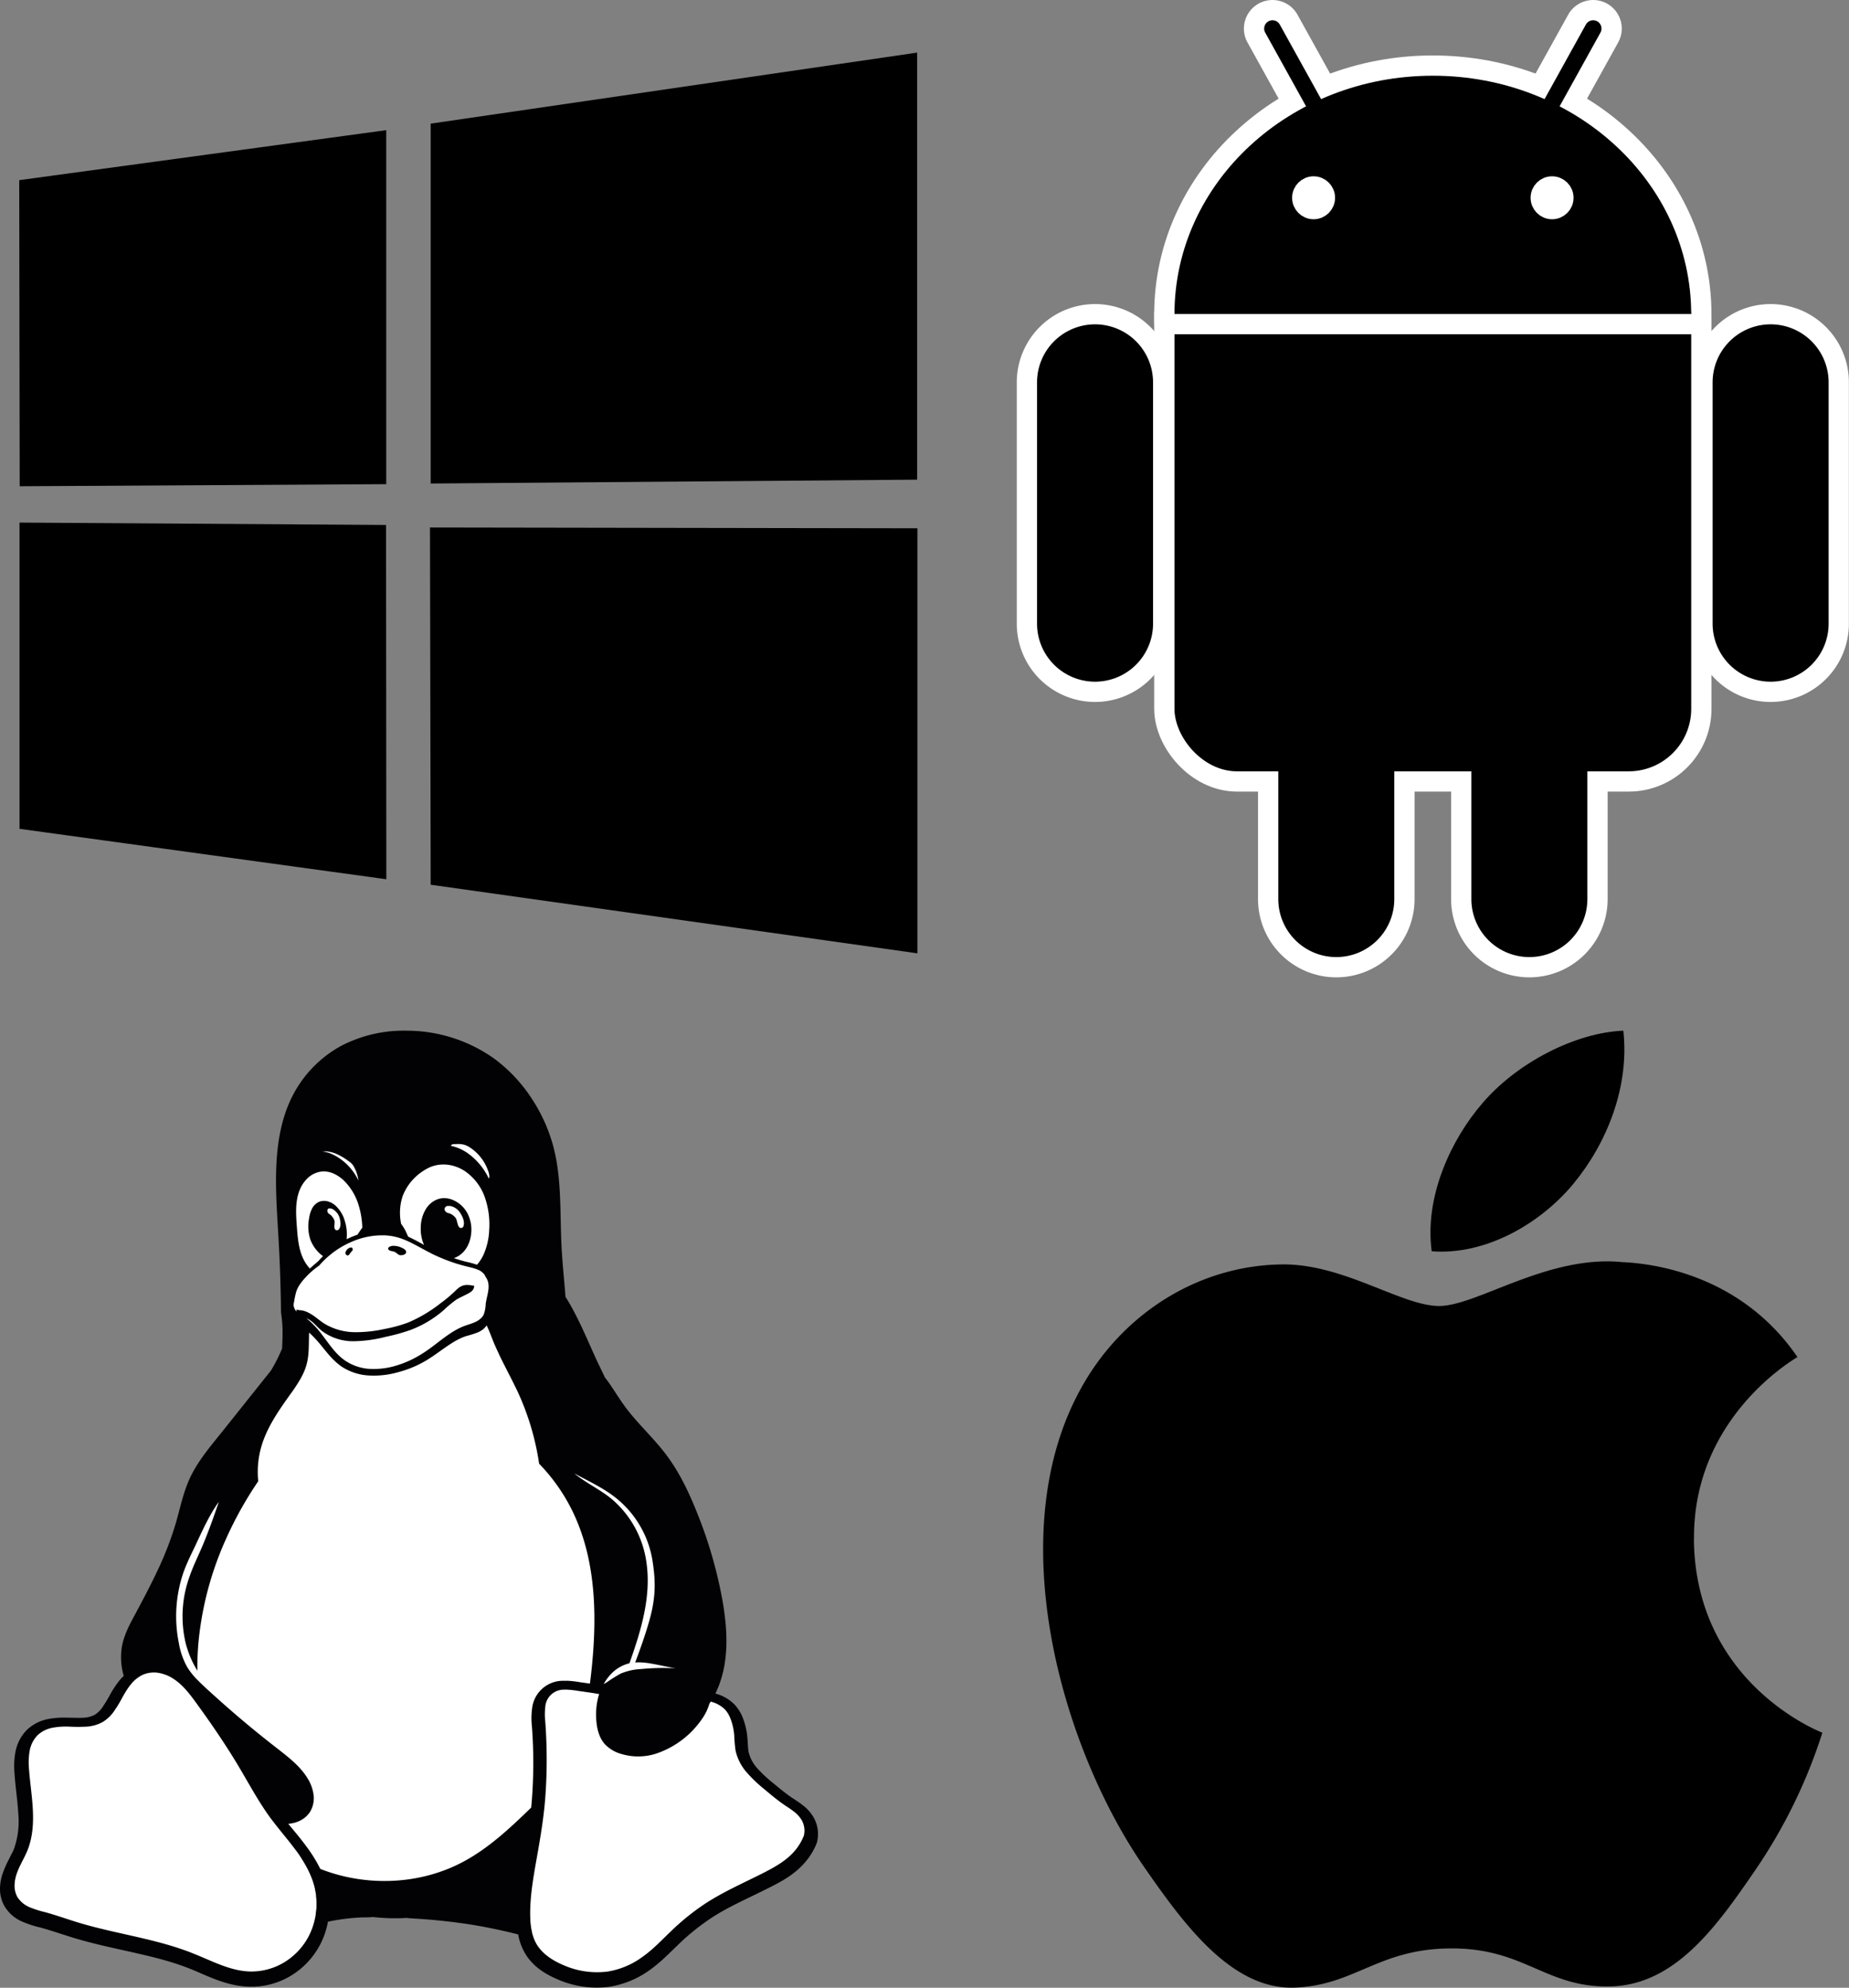 <svg id="Layer_1" data-name="Layer 1" xmlns="http://www.w3.org/2000/svg" viewBox="0 0 656.84 706.15"><rect x="0" y="0" width="656.84" height="706.15" fill="#808080" stroke="none"/><defs><style>.cls-1,.cls-2,.cls-3,.cls-4{stroke:#fff;}.cls-1{stroke-width:14.4px;}.cls-2{stroke-width:7.2px;}.cls-3,.cls-4{stroke-width:7.2px;}.cls-4,.cls-5{fill:#fff;}.cls-6{fill:#020204;}</style></defs><g id="b"><ellipse class="cls-1" cx="509" cy="111.62" rx="91.78" ry="84.72"/><rect class="cls-1" x="417.22" y="90.44" width="183.57" height="183.57" rx="22.19"/></g><g id="a"><path class="cls-2" d="M457.86,9.28h0a6.55,6.55,0,0,0-2.55,8.91L491,82.59a6.57,6.57,0,0,0,8.92,2.55h0a6.55,6.55,0,0,0,2.55-8.91l-35.69-64.4A6.56,6.56,0,0,0,457.86,9.28Z" transform="translate(-9 -4.85)"/><path id="c" class="cls-3" d="M638,116.47h0a24.21,24.21,0,0,0-24.21,24.21v85.73A24.21,24.21,0,0,0,638,250.62h0a24.21,24.21,0,0,0,24.2-24.21V140.68A24.21,24.21,0,0,0,638,116.47Z" transform="translate(-9 -4.85)"/><path id="c-2" data-name="c" class="cls-3" d="M552.29,214.31h0a24.19,24.19,0,0,0-24.2,24.2v85.74a24.2,24.2,0,0,0,24.2,24.2h0a24.21,24.21,0,0,0,24.21-24.2V238.51A24.2,24.2,0,0,0,552.29,214.31Z" transform="translate(-9 -4.85)"/></g><g id="a-2" data-name="a"><path class="cls-2" d="M578.14,9.28h0a6.55,6.55,0,0,1,2.55,8.91L545,82.59a6.57,6.57,0,0,1-8.92,2.55h0a6.55,6.55,0,0,1-2.55-8.91l35.69-64.4A6.56,6.56,0,0,1,578.14,9.28Z" transform="translate(-9 -4.85)"/><path id="c-3" data-name="c" class="cls-3" d="M398,116.47h0a24.21,24.21,0,0,1,24.21,24.21v85.73A24.21,24.21,0,0,1,398,250.62h0a24.21,24.21,0,0,1-24.2-24.21V140.68A24.21,24.21,0,0,1,398,116.47Z" transform="translate(-9 -4.85)"/><path id="c-4" data-name="c" class="cls-3" d="M483.71,214.31h0a24.19,24.19,0,0,1,24.2,24.2v85.74a24.2,24.2,0,0,1-24.2,24.2h0a24.21,24.21,0,0,1-24.21-24.2V238.51A24.2,24.2,0,0,1,483.71,214.31Z" transform="translate(-9 -4.85)"/></g><g id="b-2" data-name="b"><ellipse cx="509" cy="111.62" rx="91.78" ry="84.72"/><rect x="417.22" y="90.44" width="183.57" height="183.57" rx="22.19"/></g><path class="cls-4" d="M422.18,120H613.82" transform="translate(-9 -4.85)"/><circle class="cls-4" cx="466.64" cy="70.26" r="4.03"/><circle class="cls-4" cx="551.36" cy="70.26" r="4.03"/><path id="path13" d="M15.83,68.85,146.21,51.09l0,125.76L16,177.59ZM146.14,191.34l.1,125.86L15.94,299.29V190.5ZM162,48.77,334.81,23.54V175.25L162,176.62Zm172.9,143.75,0,151L162,319.15l-.25-126.91Z" transform="translate(-9 -4.85)"/><g id="g186"><path id="path188" d="M610.78,551.64c-.38-43,35.14-63.68,36.75-64.69-20-29.25-51.11-33.26-62.2-33.73-26.47-2.68-51.67,15.58-65.08,15.58s-34.16-15.19-56.1-14.76c-28.88.42-55.48,16.77-70.35,42.62-30,52-7.65,129.08,21.54,171.29,14.29,20.63,31.3,43.88,53.68,43,21.55-.86,29.69-13.93,55.71-13.93s33.34,13.93,56.12,13.52c23.16-.45,37.86-21.09,52-41.78a186.5,186.5,0,0,0,23.53-48.37c-.51-.21-45.17-17.33-45.64-68.78" transform="translate(-9 -4.85)"/></g><path id="path190" d="M568,425.3c11.87-14.38,19.88-34.37,17.68-54.3-17.1.69-37.8,11.4-50.08,25.78-11,12.71-20.64,33.06-18,52.58,19.07,1.48,38.55-9.71,50.42-24.06" transform="translate(-9 -4.85)"/><g id="g1768"><path id="path4529" class="cls-5" d="M132.77,398.05l50.68,5.28,19,66.51,41.18,75,13.72,62.28,10,3.29L272.52,622l1,8.59,8.31,9L293,648l5,8.49-4.1,8-42.37,26.22-17,15-21.74,1.68-16-9.43L192,680.08l-68.5,5.22-5.78,14.47-15.58,8.3-18.95-2.8L64.8,697l-24.64-5.42-24.35-7.93-4.57-7.37,2.52-9.14,4.38-13L17,635l.28-10.08,3.36-5.32,9.61-2.89,8.4.28,5.79-1.87,8-11.29,4.67-5.51,34.06-84.91,22.58-28.28L109.68,438l1.78-28.09Z" transform="translate(-9 -4.85)"/><path id="path1726" class="cls-6" d="M153.57,371a48.3,48.3,0,0,0-23.35,5.38,42,42,0,0,0-17.55,18.27c-3.8,7.68-5.2,16.35-5.53,24.92s.33,16.84.8,25.24q.75,13.13.88,26.26a47.75,47.75,0,0,1,.55,8.45c0,1.42-.12,2.87-.14,4.3,0,.07,0,.15-.08.23a56.25,56.25,0,0,1-3.93,7.74q-4.35,5.43-8.69,10.88-4.82,6.06-9.66,12.1c-4,4.94-8.06,9.91-10.65,15.69-2.22,5-3.27,10.37-4.8,15.6a117.59,117.59,0,0,1-6.72,17.27c-2.44,5.16-5.13,10.2-7.82,15.24-2,3.66-3.94,7.41-4.62,11.51a23.5,23.5,0,0,0,.6,9.76c0,.13.08.25.11.38a15.61,15.61,0,0,0-1.39,1.44A34.26,34.26,0,0,0,48,607.07a47,47,0,0,1-2.68,4.39,9.36,9.36,0,0,1-2.72,2.6,9.7,9.7,0,0,1-3.88,1c-1.6.12-3.45,0-5.55,0a30.49,30.49,0,0,0-7,.46,15.21,15.21,0,0,0-7.53,3.79,15,15,0,0,0-4.17,8,28.41,28.41,0,0,0-.31,7.6c.34,5.1,1.11,9.85,1.34,14.32A29.49,29.49,0,0,1,14,661.58c-.88,2.19-2.55,4.74-3.8,8.15A17.49,17.49,0,0,0,9,675.53a12.49,12.49,0,0,0,1.66,6.6,13.59,13.59,0,0,0,6.42,5.45,37.57,37.57,0,0,0,6.17,2c3.95,1.07,8,2.52,12.31,3.81,14,4.2,28.15,5.82,40.55,10.7,6.09,2.4,12.87,6.21,21.17,6.53a27.26,27.26,0,0,0,14.94-3.82,28.19,28.19,0,0,0,10.52-11.17,28.65,28.65,0,0,0,2.76-8.1A74.49,74.49,0,0,1,137.66,686c1.27,0,2.55,0,3.81-.13a71.57,71.57,0,0,0,10.56.39l1.3-.07c.91.1,1.83.15,2.74.21,6.2.36,12.38,1,18.52,1.89,5.39.81,10.75,1.88,16.06,3.16l2.43.61a20.18,20.18,0,0,0,2.68,7.11c2.77,4.42,7.05,7,11.06,8.73a34.55,34.55,0,0,0,18.65,2.75,33.35,33.35,0,0,0,14.41-6c4.13-2.95,7.35-6.42,10.48-9.38A81.37,81.37,0,0,1,262,686c6.17-4,13.27-7,20.45-10.66,4.23-2.12,8.94-4.65,12.62-9a23.52,23.52,0,0,0,4-6.57,5.1,5.1,0,0,0,.2-.63,12,12,0,0,0-1.24-8.66,14.82,14.82,0,0,0-3.92-4.38c-1.36-1.07-2.64-1.84-3.67-2.54-2.21-1.49-4.37-3.26-6.63-5.14a47.42,47.42,0,0,1-5.89-5.5,13.13,13.13,0,0,1-3-5.74c-.22-1.15-.23-2.78-.41-4.86a25,25,0,0,0-1.62-7.17,14.55,14.55,0,0,0-3.12-4.94,15,15,0,0,0-6.53-3.7l-.11,0a37.51,37.51,0,0,0,3.11-9.5c1.45-7.73.78-15.71-.56-23.45a158.09,158.09,0,0,0-8.88-30.87c-2.9-7.33-6.29-14.55-11-20.86s-10.48-11.36-15-17.6c-2.39-3.29-4.42-6.86-6.91-10.05-1-2.09-2-4.18-3-6.28-3-6.53-5.72-13.21-9.27-19.46-.55-1-1.13-1.92-1.73-2.87-.46-6-1.1-11.95-1.41-17.93-.61-12,.14-24.22-3-35.8a58.18,58.18,0,0,0-7.12-16,54.84,54.84,0,0,0-13.92-15A53.7,53.7,0,0,0,153.57,371Zm18.6,40.27a6.81,6.81,0,0,1,3.68,1.16,16.4,16.4,0,0,1,6.51,8.23c.36.88.7,2.39.28,2.86a23.12,23.12,0,0,0-7.75-9.18,16.65,16.65,0,0,0-5.75-2.45c.33-.68,1.16-.58,1.79-.61C171.35,411.26,171.76,411.25,172.17,411.27Zm-47.82,2.58a11.38,11.38,0,0,1,4.21.94,22.81,22.81,0,0,1,4.35,2.61,6,6,0,0,1,1.47,1.36,13.07,13.07,0,0,1,1.94,5.48A19.4,19.4,0,0,0,131,417.4a17.9,17.9,0,0,0-4.19-2.61,11.56,11.56,0,0,0-3.5-.89l.4,0c.21,0,.41,0,.61,0Zm42.43,4.69a13.31,13.31,0,0,1,1.55.12,14.34,14.34,0,0,1,5.75,2.18,18.88,18.88,0,0,1,7.29,9.76,29.41,29.41,0,0,1,1.41,11.26,23.77,23.77,0,0,1-2,8.69,15.21,15.21,0,0,1-2.33,3.6,31.14,31.14,0,0,0-3.59-1c-1.56-.37-3.1-.84-4.63-1.35a8.11,8.11,0,0,0,2-1,9.27,9.27,0,0,0,2.83-3.23,12,12,0,0,0,1.27-4.12,12.65,12.65,0,0,0-1.21-7.44,10.45,10.45,0,0,0-5.55-5,8.29,8.29,0,0,0-2.42-.51,7.66,7.66,0,0,0-.83,0A7.3,7.3,0,0,0,163,431.6a8.78,8.78,0,0,0-2.52,2.45,12.71,12.71,0,0,0-2,6.69,14.12,14.12,0,0,0,.71,5.24c.14.38.3.76.48,1.13L157,445.66c-1-.51-1.95-1-3-1.49-.27-.58-.53-1.17-.8-1.75a15.3,15.3,0,0,0-1.7-2.79,19,19,0,0,1,.54-9.87,18.43,18.43,0,0,1,7-8.73,14.8,14.8,0,0,1,3.1-1.69A12.16,12.16,0,0,1,166.78,418.54ZM123.64,421a8.87,8.87,0,0,1,4.37,1,13.18,13.18,0,0,1,3.6,2.7,20.62,20.62,0,0,1,4.7,8A29.92,29.92,0,0,1,137.7,441c-.61.81-1.17,1.65-1.73,2.49l-.23.07a31.9,31.9,0,0,0-3.62,1.53,16,16,0,0,0-.63-6.49,11.7,11.7,0,0,0-3.41-5.55,6.78,6.78,0,0,0-2.77-1.45,5.13,5.13,0,0,0-1.56-.13,4.42,4.42,0,0,0-1.52.38,5.32,5.32,0,0,0-2.42,2.43,11.13,11.13,0,0,0-1,3.34,15.12,15.12,0,0,0,.44,7.59,12.65,12.65,0,0,0,2.67,4.28,10,10,0,0,0,1.84,1.59c-.6.6-1.19,1.21-1.74,1.85l0,0c-1,.83-2,1.69-2.95,2.57a14.3,14.3,0,0,1-2.74-4.39c-1.36-3.37-1.62-7.07-1.89-10.7-.29-4-.57-8.13.7-11.94a12.2,12.2,0,0,1,3.14-5.08A8.7,8.7,0,0,1,123.64,421Zm44.7,12.27a2.83,2.83,0,0,1,.51,0,5.31,5.31,0,0,1,3.54,2.32c.92,1.36,1.87,3.43,1.19,5a.92.92,0,0,1-1.08.47c-1.14-.49-.92-2.65-1.74-3.69a5.52,5.52,0,0,0-1.57-1.24c-.58-.36-1.4-.28-1.83-.84a1.15,1.15,0,0,1,1-2Zm-42,.86a2.69,2.69,0,0,1,.89.31,5.14,5.14,0,0,1,2.39,3c.4,1.37.63,3.32-.39,4.29a.87.87,0,0,1-1.06,0c-.84-.77,0-2.39-.44-3.48a5.26,5.26,0,0,0-1-1.51c-.39-.47-1.12-.69-1.33-1.27a1.11,1.11,0,0,1,.11-1.16A1,1,0,0,1,126.31,434.16Zm18.82,9.56a20.56,20.56,0,0,1,5.5.86c.49.15,1,.31,1.43.49h0l.47.19.05,0,.73.31h0c.71.32,1.42.65,2.12,1h0l1.28.67c1.68.9,3.36,1.83,5.06,2.7h0c.23.12.45.25.69.36.75.38,1.51.72,2.28,1.06s1.29.56,1.95.82h0a58.11,58.11,0,0,0,8.05,2.6c.81.2,1.64.39,2.45.62l.77.25h0a9,9,0,0,1,.86.33,5.09,5.09,0,0,1,2.39,1.92,3.61,3.61,0,0,1,.24.57l.05.05a3.18,3.18,0,0,1,.28.43c.07.11.13.23.19.34v0a5.52,5.52,0,0,1,.47,1.44v0a8.25,8.25,0,0,1,0,2.48c-.2,1.66-.72,3.26-.93,4.91a11.83,11.83,0,0,1-.71,3.76c-.08.15-.16.29-.25.43a3.6,3.6,0,0,1-.28.4,6.67,6.67,0,0,1-2.4,1.79c-1.21.57-2.51.91-3.77,1.37-5.74,2.12-10.1,6.82-15.31,10A36.36,36.36,0,0,1,150,489.9a27.22,27.22,0,0,1-10.29,1.2,17.48,17.48,0,0,1-8.26-3c-3.43-2.41-5.71-6.08-8.27-9.39a32.46,32.46,0,0,0-4-4.41c-.43-.38-.87-.75-1.32-1.1a5.12,5.12,0,0,1,.68.31h0a6.37,6.37,0,0,1,.69.42,9.86,9.86,0,0,1,1,.79c.92.83,1.85,1.88,3,2.86a18.43,18.43,0,0,0,11.42,3.74,47.63,47.63,0,0,0,11.38-1.57,68.05,68.05,0,0,0,8.63-2.37,38.78,38.78,0,0,0,12-7.14,40.71,40.71,0,0,1,4.47-3.71,18.84,18.84,0,0,1,1.74-.93h0l.45-.22.43-.21.65-.33c.47-.23.95-.48,1.43-.76a5.57,5.57,0,0,0,.62-.43,2.81,2.81,0,0,0,.74-.91h0a2.74,2.74,0,0,0,.27-1.11l-.86-.14a10.45,10.45,0,0,0-1.58-.16,5,5,0,0,0-1.54.21,5.44,5.44,0,0,0-1.77,1c-.53.44-1,.93-1.51,1.41l-.44.41a48.8,48.8,0,0,1-4.24,3.46,50.43,50.43,0,0,1-11.46,6.83,49.7,49.7,0,0,1-8.42,2.31,46.66,46.66,0,0,1-10.91,1.14,21.11,21.11,0,0,1-10.45-3c-1.41-.88-2.67-2-4-2.92l-.57-.36h0l0,0-.76-.45h0l-.3-.16-.67-.32-.53-.2c-.19-.06-.37-.14-.56-.19h0l-.06,0h0a8.24,8.24,0,0,0-1-.19c-.36,0-.73-.05-1.09-.12a3.53,3.53,0,0,1-.46-.15,2.83,2.83,0,0,0,.11.67l0,.08a3.6,3.6,0,0,1-.6-.74,3.22,3.22,0,0,1-.31-.74c0-.06-.06-.12-.08-.18a2.38,2.38,0,0,1-.1-.65,6.58,6.58,0,0,1,.2-1.32,28.91,28.91,0,0,1,.74-3.47,11,11,0,0,1,1.61-3q.33-.47.69-.9c.34-.41.69-.81,1.06-1.2l.49-.53h0l.06-.06.06-.06c.54-.55,1.11-1.08,1.7-1.58a27.51,27.51,0,0,1,2.43-1.87,30.46,30.46,0,0,1,2.68-2.77c.48-.44,1-.86,1.48-1.26l.1-.09c.5-.4,1-.79,1.55-1.16l.08-.06q.84-.58,1.71-1.11c.58-.36,1.18-.69,1.78-1h0c.86-.45,1.73-.85,2.62-1.22h0c.51-.21,1-.42,1.55-.6a27.33,27.33,0,0,1,6.86-1.45A22.86,22.86,0,0,1,145.13,443.72Zm3.52,3.73a3.12,3.12,0,0,0-1.35.36c-.25.14-.53.47-.44.75a1,1,0,0,0,.13.25l.06.06.11.09a1.07,1.07,0,0,0,.36.21h0a2.23,2.23,0,0,0,.46.13l.51.12.08,0h0a3.3,3.3,0,0,1,.67.23c.69.35,1.24,1.12,2,1.15s1.9-.27,2-1c.12-1-1.29-1.57-2.19-1.93A6.19,6.19,0,0,0,148.65,447.45Zm-15.14.6a2.44,2.44,0,0,0-1.41.95,2.13,2.13,0,0,0-.38.75.9.9,0,0,0,.07.69c.15.25.6.57.91.4.46-.26.84-1.17,1.35-1.53.33-.24.25-1.11-.14-1.24A.89.89,0,0,0,133.51,448.05Zm-11.64,5.08.45.3,0,0Zm60,22.63c1,2.12,1.77,4.31,2.67,6.46q.69,1.61,1.44,3.18.21.48.45,1l.33.68c1.57,3.22,3.25,6.38,4.84,9.6.46.93.92,1.86,1.36,2.8a93.46,93.46,0,0,1,7.53,25.38,65.76,65.76,0,0,1,11.92,17c8.8,18.21,8.73,39.42,6.33,59.51l-.21,1.61-3.84-.55a34.6,34.6,0,0,0-4.08-.46c-.52,0-1.06,0-1.62,0A11.05,11.05,0,0,0,198,611.93a26,26,0,0,0-.05,6.16,171.8,171.8,0,0,1-.24,28.88l-.83.81c-7.16,6.94-14.59,13.81-23.4,18.5-15.41,8.21-34.45,8.89-50.7,2.5a51.3,51.3,0,0,0-5.21-8.34c-2-2.74-4.17-5.24-6.17-7.69a11.51,11.51,0,0,0,3.76-.91,9,9,0,0,0,3.93-3.25,9.4,9.4,0,0,0,1.31-6.09,14.6,14.6,0,0,0-2.16-5.93c-2.69-4.41-6.94-7.61-11-10.78q-11-8.53-21.38-17.88c-1.39-1.25-2.79-2.5-4.16-3.78-.85-.8-1.69-1.61-2.51-2.44l0,0h0a25.36,25.36,0,0,1-3.68-4.6,26.45,26.45,0,0,1-3-8.66,48.08,48.08,0,0,1,1.64-24.93c1.1-3.1,2.56-6.07,4-9.05,2.44-5.17,4.74-10.43,7.94-15.17l.65-.9c-1.88,5.53-3.82,11-6.14,16.4-1.41,3.27-3,6.49-4.16,9.85a41.37,41.37,0,0,0-1.44,24.13,35.29,35.29,0,0,0,3.79,9.06c.1.18.22.35.33.53a97.69,97.69,0,0,1,.46-10.82A115.71,115.71,0,0,1,89,552.2a132.31,132.31,0,0,1,11.74-21.15,32.19,32.19,0,0,1,1.18-12.57c2-6.7,6.1-12.55,10.16-18.25,1-1.32,1.89-2.66,2.76-4.05.31-.49.61-1,.9-1.49a1,1,0,0,1,.08-.14c.23-.43.46-.85.67-1.29.07-.13.13-.26.19-.39.18-.37.34-.75.5-1.14.06-.15.13-.3.18-.46a16.65,16.65,0,0,0,.53-1.6c1-3.64.77-7.49.91-11.27a.76.76,0,0,0,0-.15,41.38,41.38,0,0,1,3.14,3.21c2.53,2.9,4.89,6.49,8.61,9a19.53,19.53,0,0,0,9.05,3,31.42,31.42,0,0,0,10.87-1.15,38.55,38.55,0,0,0,9.22-3.74c5.47-3.13,9.8-7.45,15-9.1a38.52,38.52,0,0,0,3.91-1.23,8.72,8.72,0,0,0,2.1-1.23A6.22,6.22,0,0,0,181.83,475.76ZM213,528.27c4.63,2.53,9.46,4.75,13.69,7.87a35.74,35.74,0,0,1,14,22.52c1.17,7.07,1.42,13-.83,21.22-1.44,5.3-3.31,10.44-5.21,15.58l-.31,0c.41,0,.81-.07,1.21-.07a27.28,27.28,0,0,1,4.85.46c2.46.42,4.9,1,7.35,1.44l1.27.23c-2.43-.14-4.88-.16-7.32-.07-1.7.06-3.4.18-5.1.34a21,21,0,0,0-7.12,1.61,53,53,0,0,0-4.94,3.1c-.35.22-.71.42-1.08.62a16.47,16.47,0,0,1,3.27-4.24,13.28,13.28,0,0,1,5.87-3.15c4.18-11.73,7.87-23.93,6-36.12A35.91,35.91,0,0,0,226,537.12C221.89,533.83,217,531.57,213,528.27Zm20.9,67.26a12.73,12.73,0,0,0-1.26.21A12.73,12.73,0,0,1,233.86,595.53ZM64.13,599h0a11.72,11.72,0,0,1,1.45.18,14.14,14.14,0,0,1,5.34,2.27c3.23,2.19,5.62,5.38,7.91,8.54,5.26,7.24,10.33,14.64,14.92,22.33,3.72,6.23,7.14,12.68,11.44,18.53l1.09,1.41c2.52,3.29,5.24,6.43,7.71,9.76,1,1.28,1.86,2.61,2.7,4a39.25,39.25,0,0,1,2.17,4l.2.45c.22.5.44,1,.64,1.53l.27.71.13.39c.17.49.33,1,.47,1.5s.25,1,.36,1.53c0,.13,0,.26.07.38.1.52.19,1,.25,1.56h0v.06c0,.44.09.89.12,1.33s.05,1,.05,1.55c0,.18,0,.35,0,.53,0,.67,0,1.33-.11,2s-.11,1.08-.19,1.62-.21,1.16-.34,1.74h0c-.13.57-.28,1.12-.45,1.68a24.82,24.82,0,0,1-1.61,4,23.71,23.71,0,0,1-8.76,9.39,22.55,22.55,0,0,1-12.4,3.24c-6.89-.26-13.18-3.7-19.58-6.25C65,693.67,50.8,692,37.35,688c-4.13-1.25-8.19-2.72-12.35-3.86a35.56,35.56,0,0,1-5.47-1.75,9.42,9.42,0,0,1-4.35-3.62,8.22,8.22,0,0,1-1-4.26,13.47,13.47,0,0,1,.87-4.34c1-2.79,2.64-5.31,3.74-8.06,1.8-4.49,2.12-9.45,1.88-14.28s-1-9.62-1.36-14.45a24.94,24.94,0,0,1,.21-6.46,10.62,10.62,0,0,1,2.88-5.69,10.79,10.79,0,0,1,5.29-2.61,26.91,26.91,0,0,1,6-.38,56.61,56.61,0,0,0,6,0,13.65,13.65,0,0,0,5.71-1.6,13.39,13.39,0,0,0,4.1-3.87,46,46,0,0,0,2.94-4.85c.66-1.18,1.34-2.35,2.1-3.45.32-.45.64-.89,1-1.31a11.81,11.81,0,0,1,4.44-3.46c.3-.12.61-.22.92-.31l.23-.07c.32-.08.63-.15.95-.2a8.75,8.75,0,0,1,.88-.09A9.52,9.52,0,0,1,64.13,599Zm146.49,6.11a33.5,33.5,0,0,1,3.58.4l3.88.56h0c1.19.17,2.38.36,3.56.57l.2,0a24.77,24.77,0,0,0-1,9.46c.23,3,1,6,2.93,8.26a12.77,12.77,0,0,0,6.12,3.63,20.73,20.73,0,0,0,12.23-.18,32.16,32.16,0,0,0,16.14-12.13,18.4,18.4,0,0,0,2.73-5.55c.17-.26.32-.52.48-.78l.25.07A11.07,11.07,0,0,1,266.4,612a10.1,10.1,0,0,1,2.12,3.46,20.93,20.93,0,0,1,1.31,5.91,53.08,53.08,0,0,0,.47,5.36,17.67,17.67,0,0,0,4,7.81,51.38,51.38,0,0,0,6.42,6.09c2.25,1.89,4.51,3.78,6.94,5.44,1.14.78,2.32,1.5,3.4,2.36a10.89,10.89,0,0,1,2.76,3.06,7.66,7.66,0,0,1,.76,5.43h0a18.87,18.87,0,0,1-3.17,5.34c-2.95,3.51-7.06,5.82-11.14,7.9-7,3.56-14.19,6.67-20.75,10.95A84.92,84.92,0,0,0,247.27,691c-3.24,3.1-6.32,6.41-10,9a28.61,28.61,0,0,1-12.38,5.24,29.68,29.68,0,0,1-16.1-2.44c-3.53-1.54-6.93-3.74-9-7a14.32,14.32,0,0,1-1.13-2.29h0c-.12-.3-.22-.61-.32-.92,0-.08,0-.16-.08-.24-.09-.3-.18-.61-.26-.92,0-.07,0-.14,0-.21a17.42,17.42,0,0,1-.39-2.06c-.1-.71-.17-1.43-.21-2.15,0-.09,0-.19,0-.28q-.06-1.05-.06-2.1c0-6.84,1.26-13.61,2.45-20.35,1-5.6,1.94-11.21,2.55-16.87.11-1,.2-2,.29-3.07.07-.86.13-1.72.19-2.58a181.47,181.47,0,0,0-.12-25.33,23,23,0,0,1,0-5.18,6.59,6.59,0,0,1,6.71-6.15Q210,605.07,210.62,605.1Z" transform="translate(-9 -4.85)"/></g></svg>